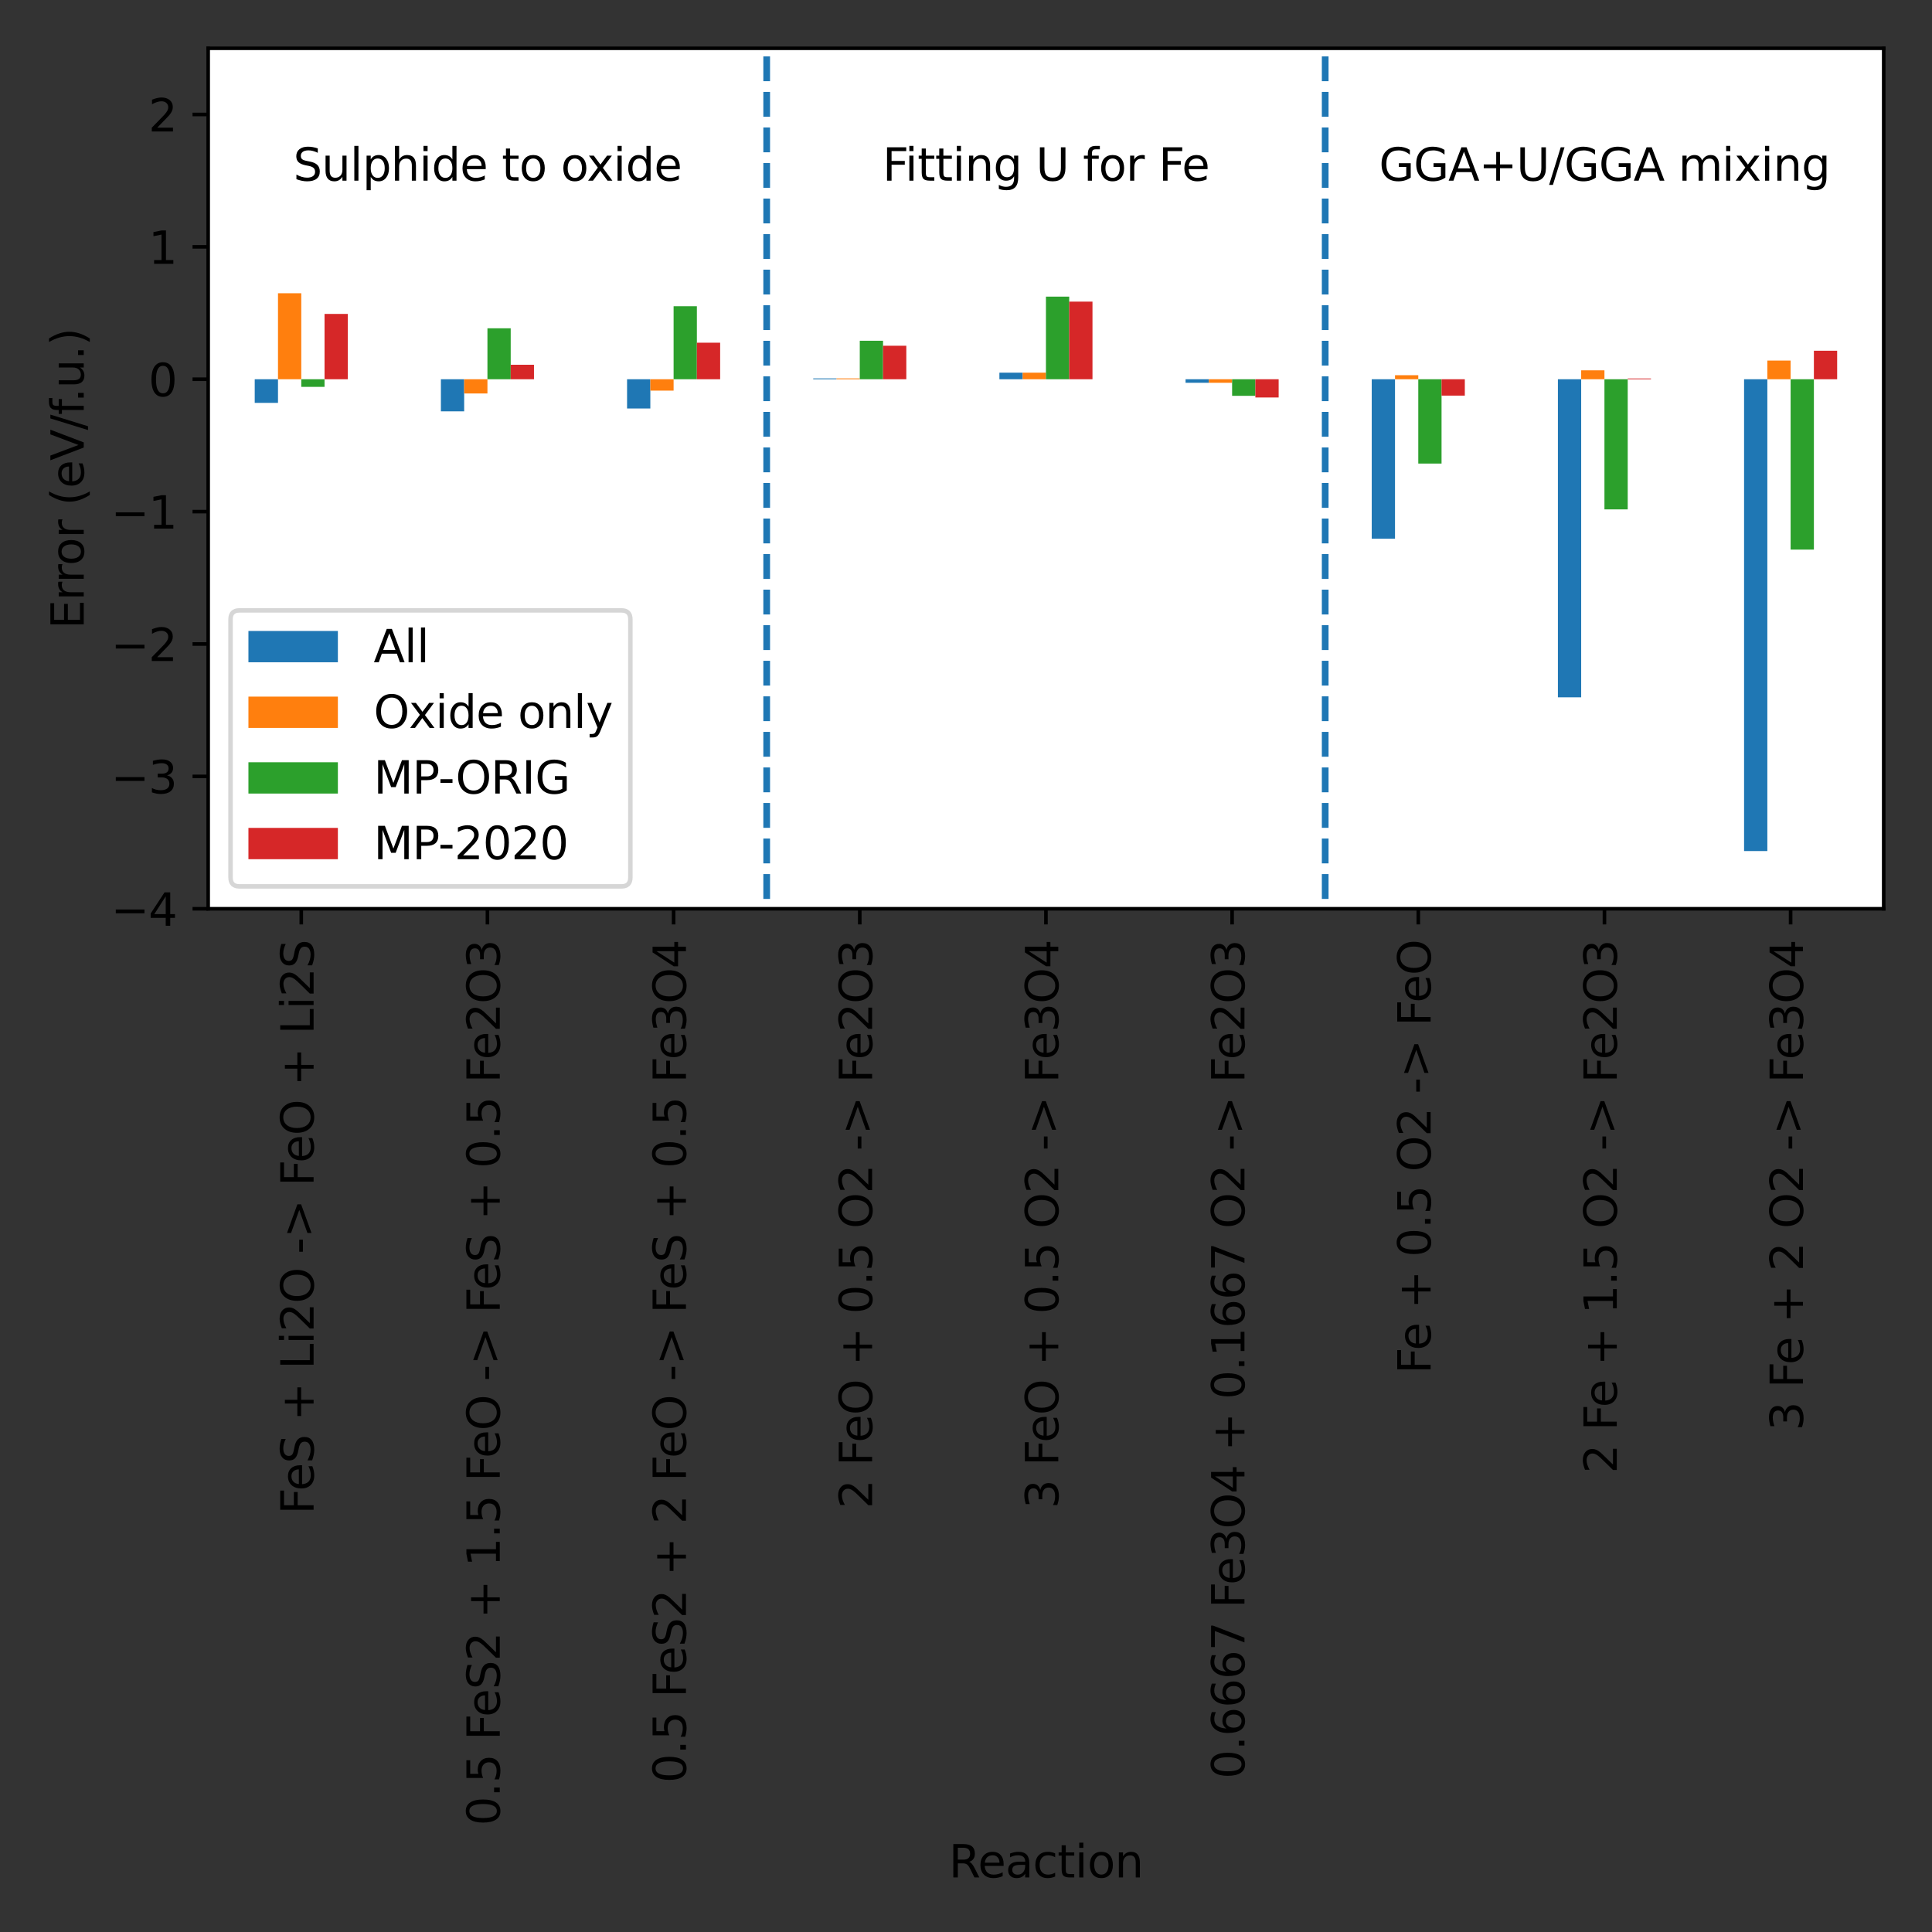 <?xml version="1.0" encoding="utf-8" standalone="no"?>
<!DOCTYPE svg PUBLIC "-//W3C//DTD SVG 1.1//EN"
  "http://www.w3.org/Graphics/SVG/1.1/DTD/svg11.dtd">
<svg height="432pt" version="1.1" viewBox="0 0 432 432" width="432pt" xmlns="http://www.w3.org/2000/svg" xmlns:xlink="http://www.w3.org/1999/xlink">
 <rect x="0" y="0" width="432" height="432" fill="#333333" stroke="none"/>
 <defs>
  <style type="text/css">*{stroke-linecap:butt;stroke-linejoin:round;}</style>
 </defs>
 <g id="figure_1">
  <g id="patch_1">
   <path d="M 0 432 
L 432 432 
L 432 0 
L 0 0 
z
" style="fill:none;"/>
  </g>
  <g id="axes_1">
   <g id="patch_2">
    <path d="M 46.55 203.2 
L 421.2 203.2 
L 421.2 10.8 
L 46.55 10.8 
z
" style="fill:#ffffff;"/>
   </g>
   <g id="patch_3">
    <path clip-path="url(#pe02993a567)" d="M 56.957 84.8 
L 62.16 84.8 
L 62.16 90.085 
L 56.957 90.085 
z
" style="fill:#1f77b4;"/>
   </g>
   <g id="patch_4">
    <path clip-path="url(#pe02993a567)" d="M 98.585 84.8 
L 103.788 84.8 
L 103.788 91.978 
L 98.585 91.978 
z
" style="fill:#1f77b4;"/>
   </g>
   <g id="patch_5">
    <path clip-path="url(#pe02993a567)" d="M 140.213 84.8 
L 145.416 84.8 
L 145.416 91.338 
L 140.213 91.338 
z
" style="fill:#1f77b4;"/>
   </g>
   <g id="patch_6">
    <path clip-path="url(#pe02993a567)" d="M 181.84 84.8 
L 187.044 84.8 
L 187.044 84.613 
L 181.84 84.613 
z
" style="fill:#1f77b4;"/>
   </g>
   <g id="patch_7">
    <path clip-path="url(#pe02993a567)" d="M 223.468 84.8 
L 228.672 84.8 
L 228.672 83.333 
L 223.468 83.333 
z
" style="fill:#1f77b4;"/>
   </g>
   <g id="patch_8">
    <path clip-path="url(#pe02993a567)" d="M 265.096 84.8 
L 270.299 84.8 
L 270.299 85.591 
L 265.096 85.591 
z
" style="fill:#1f77b4;"/>
   </g>
   <g id="patch_9">
    <path clip-path="url(#pe02993a567)" d="M 306.724 84.8 
L 311.927 84.8 
L 311.927 120.455 
L 306.724 120.455 
z
" style="fill:#1f77b4;"/>
   </g>
   <g id="patch_10">
    <path clip-path="url(#pe02993a567)" d="M 348.351 84.8 
L 353.555 84.8 
L 353.555 155.923 
L 348.351 155.923 
z
" style="fill:#1f77b4;"/>
   </g>
   <g id="patch_11">
    <path clip-path="url(#pe02993a567)" d="M 389.979 84.8 
L 395.183 84.8 
L 395.183 190.298 
L 389.979 190.298 
z
" style="fill:#1f77b4;"/>
   </g>
   <g id="patch_12">
    <path clip-path="url(#pe02993a567)" d="M 62.16 84.8 
L 67.364 84.8 
L 67.364 65.571 
L 62.16 65.571 
z
" style="fill:#ff7f0e;"/>
   </g>
   <g id="patch_13">
    <path clip-path="url(#pe02993a567)" d="M 103.788 84.8 
L 108.992 84.8 
L 108.992 87.982 
L 103.788 87.982 
z
" style="fill:#ff7f0e;"/>
   </g>
   <g id="patch_14">
    <path clip-path="url(#pe02993a567)" d="M 145.416 84.8 
L 150.619 84.8 
L 150.619 87.342 
L 145.416 87.342 
z
" style="fill:#ff7f0e;"/>
   </g>
   <g id="patch_15">
    <path clip-path="url(#pe02993a567)" d="M 187.044 84.8 
L 192.247 84.8 
L 192.247 84.613 
L 187.044 84.613 
z
" style="fill:#ff7f0e;"/>
   </g>
   <g id="patch_16">
    <path clip-path="url(#pe02993a567)" d="M 228.672 84.8 
L 233.875 84.8 
L 233.875 83.333 
L 228.672 83.333 
z
" style="fill:#ff7f0e;"/>
   </g>
   <g id="patch_17">
    <path clip-path="url(#pe02993a567)" d="M 270.299 84.8 
L 275.503 84.8 
L 275.503 85.591 
L 270.299 85.591 
z
" style="fill:#ff7f0e;"/>
   </g>
   <g id="patch_18">
    <path clip-path="url(#pe02993a567)" d="M 311.927 84.8 
L 317.131 84.8 
L 317.131 83.897 
L 311.927 83.897 
z
" style="fill:#ff7f0e;"/>
   </g>
   <g id="patch_19">
    <path clip-path="url(#pe02993a567)" d="M 353.555 84.8 
L 358.758 84.8 
L 358.758 82.807 
L 353.555 82.807 
z
" style="fill:#ff7f0e;"/>
   </g>
   <g id="patch_20">
    <path clip-path="url(#pe02993a567)" d="M 395.183 84.8 
L 400.386 84.8 
L 400.386 80.624 
L 395.183 80.624 
z
" style="fill:#ff7f0e;"/>
   </g>
   <g id="patch_21">
    <path clip-path="url(#pe02993a567)" d="M 67.364 84.8 
L 72.567 84.8 
L 72.567 86.504 
L 67.364 86.504 
z
" style="fill:#2ca02c;"/>
   </g>
   <g id="patch_22">
    <path clip-path="url(#pe02993a567)" d="M 108.992 84.8 
L 114.195 84.8 
L 114.195 73.406 
L 108.992 73.406 
z
" style="fill:#2ca02c;"/>
   </g>
   <g id="patch_23">
    <path clip-path="url(#pe02993a567)" d="M 150.619 84.8 
L 155.823 84.8 
L 155.823 68.474 
L 150.619 68.474 
z
" style="fill:#2ca02c;"/>
   </g>
   <g id="patch_24">
    <path clip-path="url(#pe02993a567)" d="M 192.247 84.8 
L 197.451 84.8 
L 197.451 76.193 
L 192.247 76.193 
z
" style="fill:#2ca02c;"/>
   </g>
   <g id="patch_25">
    <path clip-path="url(#pe02993a567)" d="M 233.875 84.8 
L 239.078 84.8 
L 239.078 66.327 
L 233.875 66.327 
z
" style="fill:#2ca02c;"/>
   </g>
   <g id="patch_26">
    <path clip-path="url(#pe02993a567)" d="M 275.503 84.8 
L 280.706 84.8 
L 280.706 88.508 
L 275.503 88.508 
z
" style="fill:#2ca02c;"/>
   </g>
   <g id="patch_27">
    <path clip-path="url(#pe02993a567)" d="M 317.131 84.8 
L 322.334 84.8 
L 322.334 103.654 
L 317.131 103.654 
z
" style="fill:#2ca02c;"/>
   </g>
   <g id="patch_28">
    <path clip-path="url(#pe02993a567)" d="M 358.758 84.8 
L 363.962 84.8 
L 363.962 113.901 
L 358.758 113.901 
z
" style="fill:#2ca02c;"/>
   </g>
   <g id="patch_29">
    <path clip-path="url(#pe02993a567)" d="M 400.386 84.8 
L 405.59 84.8 
L 405.59 122.89 
L 400.386 122.89 
z
" style="fill:#2ca02c;"/>
   </g>
   <g id="patch_30">
    <path clip-path="url(#pe02993a567)" d="M 72.567 84.8 
L 77.771 84.8 
L 77.771 70.194 
L 72.567 70.194 
z
" style="fill:#d62728;"/>
   </g>
   <g id="patch_31">
    <path clip-path="url(#pe02993a567)" d="M 114.195 84.8 
L 119.399 84.8 
L 119.399 81.561 
L 114.195 81.561 
z
" style="fill:#d62728;"/>
   </g>
   <g id="patch_32">
    <path clip-path="url(#pe02993a567)" d="M 155.823 84.8 
L 161.026 84.8 
L 161.026 76.629 
L 155.823 76.629 
z
" style="fill:#d62728;"/>
   </g>
   <g id="patch_33">
    <path clip-path="url(#pe02993a567)" d="M 197.451 84.8 
L 202.654 84.8 
L 202.654 77.309 
L 197.451 77.309 
z
" style="fill:#d62728;"/>
   </g>
   <g id="patch_34">
    <path clip-path="url(#pe02993a567)" d="M 239.078 84.8 
L 244.282 84.8 
L 244.282 67.443 
L 239.078 67.443 
z
" style="fill:#d62728;"/>
   </g>
   <g id="patch_35">
    <path clip-path="url(#pe02993a567)" d="M 280.706 84.8 
L 285.91 84.8 
L 285.91 88.88 
L 280.706 88.88 
z
" style="fill:#d62728;"/>
   </g>
   <g id="patch_36">
    <path clip-path="url(#pe02993a567)" d="M 322.334 84.8 
L 327.538 84.8 
L 327.538 88.461 
L 322.334 88.461 
z
" style="fill:#d62728;"/>
   </g>
   <g id="patch_37">
    <path clip-path="url(#pe02993a567)" d="M 363.962 84.8 
L 369.165 84.8 
L 369.165 84.63 
L 363.962 84.63 
z
" style="fill:#d62728;"/>
   </g>
   <g id="patch_38">
    <path clip-path="url(#pe02993a567)" d="M 405.59 84.8 
L 410.793 84.8 
L 410.793 78.426 
L 405.59 78.426 
z
" style="fill:#d62728;"/>
   </g>
   <g id="matplotlib.axis_1">
    <g id="xtick_1">
     <g id="line2d_1">
      <defs>
       <path d="M 0 0 
L 0 3.5 
" id="m4201b5b747" style="stroke:#000000;stroke-width:0.8;"/>
      </defs>
      <g>
       <use style="stroke:#000000;stroke-width:0.8;" x="67.364" xlink:href="#m4201b5b747" y="203.2"/>
      </g>
     </g>
     <g id="text_1">
      <!-- FeS + Li2O -&gt; FeO + Li2S -->
      <g transform="translate(70.123 338.591)rotate(-90)scale(0.1 -0.1)">
       <defs>
        <path d="M 628 4666 
L 3309 4666 
L 3309 4134 
L 1259 4134 
L 1259 2759 
L 3109 2759 
L 3109 2228 
L 1259 2228 
L 1259 0 
L 628 0 
L 628 4666 
z
" id="DejaVuSans-46" transform="scale(0.016)"/>
        <path d="M 3597 1894 
L 3597 1613 
L 953 1613 
Q 991 1019 1311 708 
Q 1631 397 2203 397 
Q 2534 397 2845 478 
Q 3156 559 3463 722 
L 3463 178 
Q 3153 47 2828 -22 
Q 2503 -91 2169 -91 
Q 1331 -91 842 396 
Q 353 884 353 1716 
Q 353 2575 817 3079 
Q 1281 3584 2069 3584 
Q 2775 3584 3186 3129 
Q 3597 2675 3597 1894 
z
M 3022 2063 
Q 3016 2534 2758 2815 
Q 2500 3097 2075 3097 
Q 1594 3097 1305 2825 
Q 1016 2553 972 2059 
L 3022 2063 
z
" id="DejaVuSans-65" transform="scale(0.016)"/>
        <path d="M 3425 4513 
L 3425 3897 
Q 3066 4069 2747 4153 
Q 2428 4238 2131 4238 
Q 1616 4238 1336 4038 
Q 1056 3838 1056 3469 
Q 1056 3159 1242 3001 
Q 1428 2844 1947 2747 
L 2328 2669 
Q 3034 2534 3370 2195 
Q 3706 1856 3706 1288 
Q 3706 609 3251 259 
Q 2797 -91 1919 -91 
Q 1588 -91 1214 -16 
Q 841 59 441 206 
L 441 856 
Q 825 641 1194 531 
Q 1563 422 1919 422 
Q 2459 422 2753 634 
Q 3047 847 3047 1241 
Q 3047 1584 2836 1778 
Q 2625 1972 2144 2069 
L 1759 2144 
Q 1053 2284 737 2584 
Q 422 2884 422 3419 
Q 422 4038 858 4394 
Q 1294 4750 2059 4750 
Q 2388 4750 2728 4690 
Q 3069 4631 3425 4513 
z
" id="DejaVuSans-53" transform="scale(0.016)"/>
        <path id="DejaVuSans-20" transform="scale(0.016)"/>
        <path d="M 2944 4013 
L 2944 2272 
L 4684 2272 
L 4684 1741 
L 2944 1741 
L 2944 0 
L 2419 0 
L 2419 1741 
L 678 1741 
L 678 2272 
L 2419 2272 
L 2419 4013 
L 2944 4013 
z
" id="DejaVuSans-2b" transform="scale(0.016)"/>
        <path d="M 628 4666 
L 1259 4666 
L 1259 531 
L 3531 531 
L 3531 0 
L 628 0 
L 628 4666 
z
" id="DejaVuSans-4c" transform="scale(0.016)"/>
        <path d="M 603 3500 
L 1178 3500 
L 1178 0 
L 603 0 
L 603 3500 
z
M 603 4863 
L 1178 4863 
L 1178 4134 
L 603 4134 
L 603 4863 
z
" id="DejaVuSans-69" transform="scale(0.016)"/>
        <path d="M 1228 531 
L 3431 531 
L 3431 0 
L 469 0 
L 469 531 
Q 828 903 1448 1529 
Q 2069 2156 2228 2338 
Q 2531 2678 2651 2914 
Q 2772 3150 2772 3378 
Q 2772 3750 2511 3984 
Q 2250 4219 1831 4219 
Q 1534 4219 1204 4116 
Q 875 4013 500 3803 
L 500 4441 
Q 881 4594 1212 4672 
Q 1544 4750 1819 4750 
Q 2544 4750 2975 4387 
Q 3406 4025 3406 3419 
Q 3406 3131 3298 2873 
Q 3191 2616 2906 2266 
Q 2828 2175 2409 1742 
Q 1991 1309 1228 531 
z
" id="DejaVuSans-32" transform="scale(0.016)"/>
        <path d="M 2522 4238 
Q 1834 4238 1429 3725 
Q 1025 3213 1025 2328 
Q 1025 1447 1429 934 
Q 1834 422 2522 422 
Q 3209 422 3611 934 
Q 4013 1447 4013 2328 
Q 4013 3213 3611 3725 
Q 3209 4238 2522 4238 
z
M 2522 4750 
Q 3503 4750 4090 4092 
Q 4678 3434 4678 2328 
Q 4678 1225 4090 567 
Q 3503 -91 2522 -91 
Q 1538 -91 948 565 
Q 359 1222 359 2328 
Q 359 3434 948 4092 
Q 1538 4750 2522 4750 
z
" id="DejaVuSans-4f" transform="scale(0.016)"/>
        <path d="M 313 2009 
L 1997 2009 
L 1997 1497 
L 313 1497 
L 313 2009 
z
" id="DejaVuSans-2d" transform="scale(0.016)"/>
        <path d="M 678 3150 
L 678 3719 
L 4684 2266 
L 4684 1747 
L 678 294 
L 678 863 
L 3897 2003 
L 678 3150 
z
" id="DejaVuSans-3e" transform="scale(0.016)"/>
       </defs>
       <use xlink:href="#DejaVuSans-46"/>
       <use x="52.02" xlink:href="#DejaVuSans-65"/>
       <use x="113.543" xlink:href="#DejaVuSans-53"/>
       <use x="177.02" xlink:href="#DejaVuSans-20"/>
       <use x="208.807" xlink:href="#DejaVuSans-2b"/>
       <use x="292.596" xlink:href="#DejaVuSans-20"/>
       <use x="324.383" xlink:href="#DejaVuSans-4c"/>
       <use x="380.096" xlink:href="#DejaVuSans-69"/>
       <use x="407.879" xlink:href="#DejaVuSans-32"/>
       <use x="471.502" xlink:href="#DejaVuSans-4f"/>
       <use x="550.213" xlink:href="#DejaVuSans-20"/>
       <use x="582" xlink:href="#DejaVuSans-2d"/>
       <use x="618.084" xlink:href="#DejaVuSans-3e"/>
       <use x="701.873" xlink:href="#DejaVuSans-20"/>
       <use x="733.66" xlink:href="#DejaVuSans-46"/>
       <use x="785.68" xlink:href="#DejaVuSans-65"/>
       <use x="847.203" xlink:href="#DejaVuSans-4f"/>
       <use x="925.914" xlink:href="#DejaVuSans-20"/>
       <use x="957.701" xlink:href="#DejaVuSans-2b"/>
       <use x="1041.49" xlink:href="#DejaVuSans-20"/>
       <use x="1073.277" xlink:href="#DejaVuSans-4c"/>
       <use x="1128.99" xlink:href="#DejaVuSans-69"/>
       <use x="1156.773" xlink:href="#DejaVuSans-32"/>
       <use x="1220.396" xlink:href="#DejaVuSans-53"/>
      </g>
     </g>
    </g>
    <g id="xtick_2">
     <g id="line2d_2">
      <g>
       <use style="stroke:#000000;stroke-width:0.8;" x="108.992" xlink:href="#m4201b5b747" y="203.2"/>
      </g>
     </g>
     <g id="text_2">
      <!-- 0.5 FeS2 + 1.5 FeO -&gt; FeS + 0.5 Fe2O3 -->
      <g transform="translate(111.751 408.206)rotate(-90)scale(0.1 -0.1)">
       <defs>
        <path d="M 2034 4250 
Q 1547 4250 1301 3770 
Q 1056 3291 1056 2328 
Q 1056 1369 1301 889 
Q 1547 409 2034 409 
Q 2525 409 2770 889 
Q 3016 1369 3016 2328 
Q 3016 3291 2770 3770 
Q 2525 4250 2034 4250 
z
M 2034 4750 
Q 2819 4750 3233 4129 
Q 3647 3509 3647 2328 
Q 3647 1150 3233 529 
Q 2819 -91 2034 -91 
Q 1250 -91 836 529 
Q 422 1150 422 2328 
Q 422 3509 836 4129 
Q 1250 4750 2034 4750 
z
" id="DejaVuSans-30" transform="scale(0.016)"/>
        <path d="M 684 794 
L 1344 794 
L 1344 0 
L 684 0 
L 684 794 
z
" id="DejaVuSans-2e" transform="scale(0.016)"/>
        <path d="M 691 4666 
L 3169 4666 
L 3169 4134 
L 1269 4134 
L 1269 2991 
Q 1406 3038 1543 3061 
Q 1681 3084 1819 3084 
Q 2600 3084 3056 2656 
Q 3513 2228 3513 1497 
Q 3513 744 3044 326 
Q 2575 -91 1722 -91 
Q 1428 -91 1123 -41 
Q 819 9 494 109 
L 494 744 
Q 775 591 1075 516 
Q 1375 441 1709 441 
Q 2250 441 2565 725 
Q 2881 1009 2881 1497 
Q 2881 1984 2565 2268 
Q 2250 2553 1709 2553 
Q 1456 2553 1204 2497 
Q 953 2441 691 2322 
L 691 4666 
z
" id="DejaVuSans-35" transform="scale(0.016)"/>
        <path d="M 794 531 
L 1825 531 
L 1825 4091 
L 703 3866 
L 703 4441 
L 1819 4666 
L 2450 4666 
L 2450 531 
L 3481 531 
L 3481 0 
L 794 0 
L 794 531 
z
" id="DejaVuSans-31" transform="scale(0.016)"/>
        <path d="M 2597 2516 
Q 3050 2419 3304 2112 
Q 3559 1806 3559 1356 
Q 3559 666 3084 287 
Q 2609 -91 1734 -91 
Q 1441 -91 1130 -33 
Q 819 25 488 141 
L 488 750 
Q 750 597 1062 519 
Q 1375 441 1716 441 
Q 2309 441 2620 675 
Q 2931 909 2931 1356 
Q 2931 1769 2642 2001 
Q 2353 2234 1838 2234 
L 1294 2234 
L 1294 2753 
L 1863 2753 
Q 2328 2753 2575 2939 
Q 2822 3125 2822 3475 
Q 2822 3834 2567 4026 
Q 2313 4219 1838 4219 
Q 1578 4219 1281 4162 
Q 984 4106 628 3988 
L 628 4550 
Q 988 4650 1302 4700 
Q 1616 4750 1894 4750 
Q 2613 4750 3031 4423 
Q 3450 4097 3450 3541 
Q 3450 3153 3228 2886 
Q 3006 2619 2597 2516 
z
" id="DejaVuSans-33" transform="scale(0.016)"/>
       </defs>
       <use xlink:href="#DejaVuSans-30"/>
       <use x="63.623" xlink:href="#DejaVuSans-2e"/>
       <use x="95.41" xlink:href="#DejaVuSans-35"/>
       <use x="159.033" xlink:href="#DejaVuSans-20"/>
       <use x="190.82" xlink:href="#DejaVuSans-46"/>
       <use x="242.84" xlink:href="#DejaVuSans-65"/>
       <use x="304.363" xlink:href="#DejaVuSans-53"/>
       <use x="367.84" xlink:href="#DejaVuSans-32"/>
       <use x="431.463" xlink:href="#DejaVuSans-20"/>
       <use x="463.25" xlink:href="#DejaVuSans-2b"/>
       <use x="547.039" xlink:href="#DejaVuSans-20"/>
       <use x="578.826" xlink:href="#DejaVuSans-31"/>
       <use x="642.449" xlink:href="#DejaVuSans-2e"/>
       <use x="674.236" xlink:href="#DejaVuSans-35"/>
       <use x="737.859" xlink:href="#DejaVuSans-20"/>
       <use x="769.646" xlink:href="#DejaVuSans-46"/>
       <use x="821.666" xlink:href="#DejaVuSans-65"/>
       <use x="883.189" xlink:href="#DejaVuSans-4f"/>
       <use x="961.9" xlink:href="#DejaVuSans-20"/>
       <use x="993.688" xlink:href="#DejaVuSans-2d"/>
       <use x="1029.771" xlink:href="#DejaVuSans-3e"/>
       <use x="1113.561" xlink:href="#DejaVuSans-20"/>
       <use x="1145.348" xlink:href="#DejaVuSans-46"/>
       <use x="1197.367" xlink:href="#DejaVuSans-65"/>
       <use x="1258.891" xlink:href="#DejaVuSans-53"/>
       <use x="1322.367" xlink:href="#DejaVuSans-20"/>
       <use x="1354.154" xlink:href="#DejaVuSans-2b"/>
       <use x="1437.943" xlink:href="#DejaVuSans-20"/>
       <use x="1469.73" xlink:href="#DejaVuSans-30"/>
       <use x="1533.354" xlink:href="#DejaVuSans-2e"/>
       <use x="1565.141" xlink:href="#DejaVuSans-35"/>
       <use x="1628.764" xlink:href="#DejaVuSans-20"/>
       <use x="1660.551" xlink:href="#DejaVuSans-46"/>
       <use x="1712.57" xlink:href="#DejaVuSans-65"/>
       <use x="1774.094" xlink:href="#DejaVuSans-32"/>
       <use x="1837.717" xlink:href="#DejaVuSans-4f"/>
       <use x="1916.428" xlink:href="#DejaVuSans-33"/>
      </g>
     </g>
    </g>
    <g id="xtick_3">
     <g id="line2d_3">
      <g>
       <use style="stroke:#000000;stroke-width:0.8;" x="150.619" xlink:href="#m4201b5b747" y="203.2"/>
      </g>
     </g>
     <g id="text_3">
      <!-- 0.5 FeS2 + 2 FeO -&gt; FeS + 0.5 Fe3O4 -->
      <g transform="translate(153.379 398.666)rotate(-90)scale(0.1 -0.1)">
       <defs>
        <path d="M 2419 4116 
L 825 1625 
L 2419 1625 
L 2419 4116 
z
M 2253 4666 
L 3047 4666 
L 3047 1625 
L 3713 1625 
L 3713 1100 
L 3047 1100 
L 3047 0 
L 2419 0 
L 2419 1100 
L 313 1100 
L 313 1709 
L 2253 4666 
z
" id="DejaVuSans-34" transform="scale(0.016)"/>
       </defs>
       <use xlink:href="#DejaVuSans-30"/>
       <use x="63.623" xlink:href="#DejaVuSans-2e"/>
       <use x="95.41" xlink:href="#DejaVuSans-35"/>
       <use x="159.033" xlink:href="#DejaVuSans-20"/>
       <use x="190.82" xlink:href="#DejaVuSans-46"/>
       <use x="242.84" xlink:href="#DejaVuSans-65"/>
       <use x="304.363" xlink:href="#DejaVuSans-53"/>
       <use x="367.84" xlink:href="#DejaVuSans-32"/>
       <use x="431.463" xlink:href="#DejaVuSans-20"/>
       <use x="463.25" xlink:href="#DejaVuSans-2b"/>
       <use x="547.039" xlink:href="#DejaVuSans-20"/>
       <use x="578.826" xlink:href="#DejaVuSans-32"/>
       <use x="642.449" xlink:href="#DejaVuSans-20"/>
       <use x="674.236" xlink:href="#DejaVuSans-46"/>
       <use x="726.256" xlink:href="#DejaVuSans-65"/>
       <use x="787.779" xlink:href="#DejaVuSans-4f"/>
       <use x="866.49" xlink:href="#DejaVuSans-20"/>
       <use x="898.277" xlink:href="#DejaVuSans-2d"/>
       <use x="934.361" xlink:href="#DejaVuSans-3e"/>
       <use x="1018.15" xlink:href="#DejaVuSans-20"/>
       <use x="1049.938" xlink:href="#DejaVuSans-46"/>
       <use x="1101.957" xlink:href="#DejaVuSans-65"/>
       <use x="1163.48" xlink:href="#DejaVuSans-53"/>
       <use x="1226.957" xlink:href="#DejaVuSans-20"/>
       <use x="1258.744" xlink:href="#DejaVuSans-2b"/>
       <use x="1342.533" xlink:href="#DejaVuSans-20"/>
       <use x="1374.32" xlink:href="#DejaVuSans-30"/>
       <use x="1437.943" xlink:href="#DejaVuSans-2e"/>
       <use x="1469.73" xlink:href="#DejaVuSans-35"/>
       <use x="1533.354" xlink:href="#DejaVuSans-20"/>
       <use x="1565.141" xlink:href="#DejaVuSans-46"/>
       <use x="1617.16" xlink:href="#DejaVuSans-65"/>
       <use x="1678.684" xlink:href="#DejaVuSans-33"/>
       <use x="1742.307" xlink:href="#DejaVuSans-4f"/>
       <use x="1821.018" xlink:href="#DejaVuSans-34"/>
      </g>
     </g>
    </g>
    <g id="xtick_4">
     <g id="line2d_4">
      <g>
       <use style="stroke:#000000;stroke-width:0.8;" x="192.247" xlink:href="#m4201b5b747" y="203.2"/>
      </g>
     </g>
     <g id="text_4">
      <!-- 2 FeO + 0.5 O2 -&gt; Fe2O3 -->
      <g transform="translate(195.007 337.314)rotate(-90)scale(0.1 -0.1)">
       <use xlink:href="#DejaVuSans-32"/>
       <use x="63.623" xlink:href="#DejaVuSans-20"/>
       <use x="95.41" xlink:href="#DejaVuSans-46"/>
       <use x="147.43" xlink:href="#DejaVuSans-65"/>
       <use x="208.953" xlink:href="#DejaVuSans-4f"/>
       <use x="287.664" xlink:href="#DejaVuSans-20"/>
       <use x="319.451" xlink:href="#DejaVuSans-2b"/>
       <use x="403.24" xlink:href="#DejaVuSans-20"/>
       <use x="435.027" xlink:href="#DejaVuSans-30"/>
       <use x="498.65" xlink:href="#DejaVuSans-2e"/>
       <use x="530.438" xlink:href="#DejaVuSans-35"/>
       <use x="594.061" xlink:href="#DejaVuSans-20"/>
       <use x="625.848" xlink:href="#DejaVuSans-4f"/>
       <use x="704.559" xlink:href="#DejaVuSans-32"/>
       <use x="768.182" xlink:href="#DejaVuSans-20"/>
       <use x="799.969" xlink:href="#DejaVuSans-2d"/>
       <use x="836.053" xlink:href="#DejaVuSans-3e"/>
       <use x="919.842" xlink:href="#DejaVuSans-20"/>
       <use x="951.629" xlink:href="#DejaVuSans-46"/>
       <use x="1003.648" xlink:href="#DejaVuSans-65"/>
       <use x="1065.172" xlink:href="#DejaVuSans-32"/>
       <use x="1128.795" xlink:href="#DejaVuSans-4f"/>
       <use x="1207.506" xlink:href="#DejaVuSans-33"/>
      </g>
     </g>
    </g>
    <g id="xtick_5">
     <g id="line2d_5">
      <g>
       <use style="stroke:#000000;stroke-width:0.8;" x="233.875" xlink:href="#m4201b5b747" y="203.2"/>
      </g>
     </g>
     <g id="text_5">
      <!-- 3 FeO + 0.5 O2 -&gt; Fe3O4 -->
      <g transform="translate(236.634 337.314)rotate(-90)scale(0.1 -0.1)">
       <use xlink:href="#DejaVuSans-33"/>
       <use x="63.623" xlink:href="#DejaVuSans-20"/>
       <use x="95.41" xlink:href="#DejaVuSans-46"/>
       <use x="147.43" xlink:href="#DejaVuSans-65"/>
       <use x="208.953" xlink:href="#DejaVuSans-4f"/>
       <use x="287.664" xlink:href="#DejaVuSans-20"/>
       <use x="319.451" xlink:href="#DejaVuSans-2b"/>
       <use x="403.24" xlink:href="#DejaVuSans-20"/>
       <use x="435.027" xlink:href="#DejaVuSans-30"/>
       <use x="498.65" xlink:href="#DejaVuSans-2e"/>
       <use x="530.438" xlink:href="#DejaVuSans-35"/>
       <use x="594.061" xlink:href="#DejaVuSans-20"/>
       <use x="625.848" xlink:href="#DejaVuSans-4f"/>
       <use x="704.559" xlink:href="#DejaVuSans-32"/>
       <use x="768.182" xlink:href="#DejaVuSans-20"/>
       <use x="799.969" xlink:href="#DejaVuSans-2d"/>
       <use x="836.053" xlink:href="#DejaVuSans-3e"/>
       <use x="919.842" xlink:href="#DejaVuSans-20"/>
       <use x="951.629" xlink:href="#DejaVuSans-46"/>
       <use x="1003.648" xlink:href="#DejaVuSans-65"/>
       <use x="1065.172" xlink:href="#DejaVuSans-33"/>
       <use x="1128.795" xlink:href="#DejaVuSans-4f"/>
       <use x="1207.506" xlink:href="#DejaVuSans-34"/>
      </g>
     </g>
    </g>
    <g id="xtick_6">
     <g id="line2d_6">
      <g>
       <use style="stroke:#000000;stroke-width:0.8;" x="275.503" xlink:href="#m4201b5b747" y="203.2"/>
      </g>
     </g>
     <g id="text_6">
      <!-- 0.6667 Fe3O4 + 0.1667 O2 -&gt; Fe2O3 -->
      <g transform="translate(278.262 397.755)rotate(-90)scale(0.1 -0.1)">
       <defs>
        <path d="M 2113 2584 
Q 1688 2584 1439 2293 
Q 1191 2003 1191 1497 
Q 1191 994 1439 701 
Q 1688 409 2113 409 
Q 2538 409 2786 701 
Q 3034 994 3034 1497 
Q 3034 2003 2786 2293 
Q 2538 2584 2113 2584 
z
M 3366 4563 
L 3366 3988 
Q 3128 4100 2886 4159 
Q 2644 4219 2406 4219 
Q 1781 4219 1451 3797 
Q 1122 3375 1075 2522 
Q 1259 2794 1537 2939 
Q 1816 3084 2150 3084 
Q 2853 3084 3261 2657 
Q 3669 2231 3669 1497 
Q 3669 778 3244 343 
Q 2819 -91 2113 -91 
Q 1303 -91 875 529 
Q 447 1150 447 2328 
Q 447 3434 972 4092 
Q 1497 4750 2381 4750 
Q 2619 4750 2861 4703 
Q 3103 4656 3366 4563 
z
" id="DejaVuSans-36" transform="scale(0.016)"/>
        <path d="M 525 4666 
L 3525 4666 
L 3525 4397 
L 1831 0 
L 1172 0 
L 2766 4134 
L 525 4134 
L 525 4666 
z
" id="DejaVuSans-37" transform="scale(0.016)"/>
       </defs>
       <use xlink:href="#DejaVuSans-30"/>
       <use x="63.623" xlink:href="#DejaVuSans-2e"/>
       <use x="95.41" xlink:href="#DejaVuSans-36"/>
       <use x="159.033" xlink:href="#DejaVuSans-36"/>
       <use x="222.656" xlink:href="#DejaVuSans-36"/>
       <use x="286.279" xlink:href="#DejaVuSans-37"/>
       <use x="349.902" xlink:href="#DejaVuSans-20"/>
       <use x="381.689" xlink:href="#DejaVuSans-46"/>
       <use x="433.709" xlink:href="#DejaVuSans-65"/>
       <use x="495.232" xlink:href="#DejaVuSans-33"/>
       <use x="558.855" xlink:href="#DejaVuSans-4f"/>
       <use x="637.566" xlink:href="#DejaVuSans-34"/>
       <use x="701.189" xlink:href="#DejaVuSans-20"/>
       <use x="732.977" xlink:href="#DejaVuSans-2b"/>
       <use x="816.766" xlink:href="#DejaVuSans-20"/>
       <use x="848.553" xlink:href="#DejaVuSans-30"/>
       <use x="912.176" xlink:href="#DejaVuSans-2e"/>
       <use x="943.963" xlink:href="#DejaVuSans-31"/>
       <use x="1007.586" xlink:href="#DejaVuSans-36"/>
       <use x="1071.209" xlink:href="#DejaVuSans-36"/>
       <use x="1134.832" xlink:href="#DejaVuSans-37"/>
       <use x="1198.455" xlink:href="#DejaVuSans-20"/>
       <use x="1230.242" xlink:href="#DejaVuSans-4f"/>
       <use x="1308.953" xlink:href="#DejaVuSans-32"/>
       <use x="1372.576" xlink:href="#DejaVuSans-20"/>
       <use x="1404.363" xlink:href="#DejaVuSans-2d"/>
       <use x="1440.447" xlink:href="#DejaVuSans-3e"/>
       <use x="1524.236" xlink:href="#DejaVuSans-20"/>
       <use x="1556.023" xlink:href="#DejaVuSans-46"/>
       <use x="1608.043" xlink:href="#DejaVuSans-65"/>
       <use x="1669.566" xlink:href="#DejaVuSans-32"/>
       <use x="1733.189" xlink:href="#DejaVuSans-4f"/>
       <use x="1811.9" xlink:href="#DejaVuSans-33"/>
      </g>
     </g>
    </g>
    <g id="xtick_7">
     <g id="line2d_7">
      <g>
       <use style="stroke:#000000;stroke-width:0.8;" x="317.131" xlink:href="#m4201b5b747" y="203.2"/>
      </g>
     </g>
     <g id="text_7">
      <!-- Fe + 0.5 O2 -&gt; FeO -->
      <g transform="translate(319.89 307.177)rotate(-90)scale(0.1 -0.1)">
       <use xlink:href="#DejaVuSans-46"/>
       <use x="52.02" xlink:href="#DejaVuSans-65"/>
       <use x="113.543" xlink:href="#DejaVuSans-20"/>
       <use x="145.33" xlink:href="#DejaVuSans-2b"/>
       <use x="229.119" xlink:href="#DejaVuSans-20"/>
       <use x="260.906" xlink:href="#DejaVuSans-30"/>
       <use x="324.529" xlink:href="#DejaVuSans-2e"/>
       <use x="356.316" xlink:href="#DejaVuSans-35"/>
       <use x="419.939" xlink:href="#DejaVuSans-20"/>
       <use x="451.727" xlink:href="#DejaVuSans-4f"/>
       <use x="530.438" xlink:href="#DejaVuSans-32"/>
       <use x="594.061" xlink:href="#DejaVuSans-20"/>
       <use x="625.848" xlink:href="#DejaVuSans-2d"/>
       <use x="661.932" xlink:href="#DejaVuSans-3e"/>
       <use x="745.721" xlink:href="#DejaVuSans-20"/>
       <use x="777.508" xlink:href="#DejaVuSans-46"/>
       <use x="829.527" xlink:href="#DejaVuSans-65"/>
       <use x="891.051" xlink:href="#DejaVuSans-4f"/>
      </g>
     </g>
    </g>
    <g id="xtick_8">
     <g id="line2d_8">
      <g>
       <use style="stroke:#000000;stroke-width:0.8;" x="358.758" xlink:href="#m4201b5b747" y="203.2"/>
      </g>
     </g>
     <g id="text_8">
      <!-- 2 Fe + 1.5 O2 -&gt; Fe2O3 -->
      <g transform="translate(361.518 329.442)rotate(-90)scale(0.1 -0.1)">
       <use xlink:href="#DejaVuSans-32"/>
       <use x="63.623" xlink:href="#DejaVuSans-20"/>
       <use x="95.41" xlink:href="#DejaVuSans-46"/>
       <use x="147.43" xlink:href="#DejaVuSans-65"/>
       <use x="208.953" xlink:href="#DejaVuSans-20"/>
       <use x="240.74" xlink:href="#DejaVuSans-2b"/>
       <use x="324.529" xlink:href="#DejaVuSans-20"/>
       <use x="356.316" xlink:href="#DejaVuSans-31"/>
       <use x="419.939" xlink:href="#DejaVuSans-2e"/>
       <use x="451.727" xlink:href="#DejaVuSans-35"/>
       <use x="515.35" xlink:href="#DejaVuSans-20"/>
       <use x="547.137" xlink:href="#DejaVuSans-4f"/>
       <use x="625.848" xlink:href="#DejaVuSans-32"/>
       <use x="689.471" xlink:href="#DejaVuSans-20"/>
       <use x="721.258" xlink:href="#DejaVuSans-2d"/>
       <use x="757.342" xlink:href="#DejaVuSans-3e"/>
       <use x="841.131" xlink:href="#DejaVuSans-20"/>
       <use x="872.918" xlink:href="#DejaVuSans-46"/>
       <use x="924.938" xlink:href="#DejaVuSans-65"/>
       <use x="986.461" xlink:href="#DejaVuSans-32"/>
       <use x="1050.084" xlink:href="#DejaVuSans-4f"/>
       <use x="1128.795" xlink:href="#DejaVuSans-33"/>
      </g>
     </g>
    </g>
    <g id="xtick_9">
     <g id="line2d_9">
      <g>
       <use style="stroke:#000000;stroke-width:0.8;" x="400.386" xlink:href="#m4201b5b747" y="203.2"/>
      </g>
     </g>
     <g id="text_9">
      <!-- 3 Fe + 2 O2 -&gt; Fe3O4 -->
      <g transform="translate(403.145 319.902)rotate(-90)scale(0.1 -0.1)">
       <use xlink:href="#DejaVuSans-33"/>
       <use x="63.623" xlink:href="#DejaVuSans-20"/>
       <use x="95.41" xlink:href="#DejaVuSans-46"/>
       <use x="147.43" xlink:href="#DejaVuSans-65"/>
       <use x="208.953" xlink:href="#DejaVuSans-20"/>
       <use x="240.74" xlink:href="#DejaVuSans-2b"/>
       <use x="324.529" xlink:href="#DejaVuSans-20"/>
       <use x="356.316" xlink:href="#DejaVuSans-32"/>
       <use x="419.939" xlink:href="#DejaVuSans-20"/>
       <use x="451.727" xlink:href="#DejaVuSans-4f"/>
       <use x="530.438" xlink:href="#DejaVuSans-32"/>
       <use x="594.061" xlink:href="#DejaVuSans-20"/>
       <use x="625.848" xlink:href="#DejaVuSans-2d"/>
       <use x="661.932" xlink:href="#DejaVuSans-3e"/>
       <use x="745.721" xlink:href="#DejaVuSans-20"/>
       <use x="777.508" xlink:href="#DejaVuSans-46"/>
       <use x="829.527" xlink:href="#DejaVuSans-65"/>
       <use x="891.051" xlink:href="#DejaVuSans-33"/>
       <use x="954.674" xlink:href="#DejaVuSans-4f"/>
       <use x="1033.385" xlink:href="#DejaVuSans-34"/>
      </g>
     </g>
    </g>
    <g id="text_10">
     <!-- Reaction -->
     <g transform="translate(212.159 419.805)scale(0.1 -0.1)">
      <defs>
       <path d="M 2841 2188 
Q 3044 2119 3236 1894 
Q 3428 1669 3622 1275 
L 4263 0 
L 3584 0 
L 2988 1197 
Q 2756 1666 2539 1819 
Q 2322 1972 1947 1972 
L 1259 1972 
L 1259 0 
L 628 0 
L 628 4666 
L 2053 4666 
Q 2853 4666 3247 4331 
Q 3641 3997 3641 3322 
Q 3641 2881 3436 2590 
Q 3231 2300 2841 2188 
z
M 1259 4147 
L 1259 2491 
L 2053 2491 
Q 2509 2491 2742 2702 
Q 2975 2913 2975 3322 
Q 2975 3731 2742 3939 
Q 2509 4147 2053 4147 
L 1259 4147 
z
" id="DejaVuSans-52" transform="scale(0.016)"/>
       <path d="M 2194 1759 
Q 1497 1759 1228 1600 
Q 959 1441 959 1056 
Q 959 750 1161 570 
Q 1363 391 1709 391 
Q 2188 391 2477 730 
Q 2766 1069 2766 1631 
L 2766 1759 
L 2194 1759 
z
M 3341 1997 
L 3341 0 
L 2766 0 
L 2766 531 
Q 2569 213 2275 61 
Q 1981 -91 1556 -91 
Q 1019 -91 701 211 
Q 384 513 384 1019 
Q 384 1609 779 1909 
Q 1175 2209 1959 2209 
L 2766 2209 
L 2766 2266 
Q 2766 2663 2505 2880 
Q 2244 3097 1772 3097 
Q 1472 3097 1187 3025 
Q 903 2953 641 2809 
L 641 3341 
Q 956 3463 1253 3523 
Q 1550 3584 1831 3584 
Q 2591 3584 2966 3190 
Q 3341 2797 3341 1997 
z
" id="DejaVuSans-61" transform="scale(0.016)"/>
       <path d="M 3122 3366 
L 3122 2828 
Q 2878 2963 2633 3030 
Q 2388 3097 2138 3097 
Q 1578 3097 1268 2742 
Q 959 2388 959 1747 
Q 959 1106 1268 751 
Q 1578 397 2138 397 
Q 2388 397 2633 464 
Q 2878 531 3122 666 
L 3122 134 
Q 2881 22 2623 -34 
Q 2366 -91 2075 -91 
Q 1284 -91 818 406 
Q 353 903 353 1747 
Q 353 2603 823 3093 
Q 1294 3584 2113 3584 
Q 2378 3584 2631 3529 
Q 2884 3475 3122 3366 
z
" id="DejaVuSans-63" transform="scale(0.016)"/>
       <path d="M 1172 4494 
L 1172 3500 
L 2356 3500 
L 2356 3053 
L 1172 3053 
L 1172 1153 
Q 1172 725 1289 603 
Q 1406 481 1766 481 
L 2356 481 
L 2356 0 
L 1766 0 
Q 1100 0 847 248 
Q 594 497 594 1153 
L 594 3053 
L 172 3053 
L 172 3500 
L 594 3500 
L 594 4494 
L 1172 4494 
z
" id="DejaVuSans-74" transform="scale(0.016)"/>
       <path d="M 1959 3097 
Q 1497 3097 1228 2736 
Q 959 2375 959 1747 
Q 959 1119 1226 758 
Q 1494 397 1959 397 
Q 2419 397 2687 759 
Q 2956 1122 2956 1747 
Q 2956 2369 2687 2733 
Q 2419 3097 1959 3097 
z
M 1959 3584 
Q 2709 3584 3137 3096 
Q 3566 2609 3566 1747 
Q 3566 888 3137 398 
Q 2709 -91 1959 -91 
Q 1206 -91 779 398 
Q 353 888 353 1747 
Q 353 2609 779 3096 
Q 1206 3584 1959 3584 
z
" id="DejaVuSans-6f" transform="scale(0.016)"/>
       <path d="M 3513 2113 
L 3513 0 
L 2938 0 
L 2938 2094 
Q 2938 2591 2744 2837 
Q 2550 3084 2163 3084 
Q 1697 3084 1428 2787 
Q 1159 2491 1159 1978 
L 1159 0 
L 581 0 
L 581 3500 
L 1159 3500 
L 1159 2956 
Q 1366 3272 1645 3428 
Q 1925 3584 2291 3584 
Q 2894 3584 3203 3211 
Q 3513 2838 3513 2113 
z
" id="DejaVuSans-6e" transform="scale(0.016)"/>
      </defs>
      <use xlink:href="#DejaVuSans-52"/>
      <use x="64.982" xlink:href="#DejaVuSans-65"/>
      <use x="126.506" xlink:href="#DejaVuSans-61"/>
      <use x="187.785" xlink:href="#DejaVuSans-63"/>
      <use x="242.766" xlink:href="#DejaVuSans-74"/>
      <use x="281.975" xlink:href="#DejaVuSans-69"/>
      <use x="309.758" xlink:href="#DejaVuSans-6f"/>
      <use x="370.939" xlink:href="#DejaVuSans-6e"/>
     </g>
    </g>
   </g>
   <g id="matplotlib.axis_2">
    <g id="ytick_1">
     <g id="line2d_10">
      <defs>
       <path d="M 0 0 
L -3.5 0 
" id="m76ce639ee9" style="stroke:#000000;stroke-width:0.8;"/>
      </defs>
      <g>
       <use style="stroke:#000000;stroke-width:0.8;" x="46.55" xlink:href="#m76ce639ee9" y="203.2"/>
      </g>
     </g>
     <g id="text_11">
      <!-- −4 -->
      <g transform="translate(24.808 206.999)scale(0.1 -0.1)">
       <defs>
        <path d="M 678 2272 
L 4684 2272 
L 4684 1741 
L 678 1741 
L 678 2272 
z
" id="DejaVuSans-2212" transform="scale(0.016)"/>
       </defs>
       <use xlink:href="#DejaVuSans-2212"/>
       <use x="83.789" xlink:href="#DejaVuSans-34"/>
      </g>
     </g>
    </g>
    <g id="ytick_2">
     <g id="line2d_11">
      <g>
       <use style="stroke:#000000;stroke-width:0.8;" x="46.55" xlink:href="#m76ce639ee9" y="173.6"/>
      </g>
     </g>
     <g id="text_12">
      <!-- −3 -->
      <g transform="translate(24.808 177.399)scale(0.1 -0.1)">
       <use xlink:href="#DejaVuSans-2212"/>
       <use x="83.789" xlink:href="#DejaVuSans-33"/>
      </g>
     </g>
    </g>
    <g id="ytick_3">
     <g id="line2d_12">
      <g>
       <use style="stroke:#000000;stroke-width:0.8;" x="46.55" xlink:href="#m76ce639ee9" y="144"/>
      </g>
     </g>
     <g id="text_13">
      <!-- −2 -->
      <g transform="translate(24.808 147.799)scale(0.1 -0.1)">
       <use xlink:href="#DejaVuSans-2212"/>
       <use x="83.789" xlink:href="#DejaVuSans-32"/>
      </g>
     </g>
    </g>
    <g id="ytick_4">
     <g id="line2d_13">
      <g>
       <use style="stroke:#000000;stroke-width:0.8;" x="46.55" xlink:href="#m76ce639ee9" y="114.4"/>
      </g>
     </g>
     <g id="text_14">
      <!-- −1 -->
      <g transform="translate(24.808 118.199)scale(0.1 -0.1)">
       <use xlink:href="#DejaVuSans-2212"/>
       <use x="83.789" xlink:href="#DejaVuSans-31"/>
      </g>
     </g>
    </g>
    <g id="ytick_5">
     <g id="line2d_14">
      <g>
       <use style="stroke:#000000;stroke-width:0.8;" x="46.55" xlink:href="#m76ce639ee9" y="84.8"/>
      </g>
     </g>
     <g id="text_15">
      <!-- 0 -->
      <g transform="translate(33.188 88.599)scale(0.1 -0.1)">
       <use xlink:href="#DejaVuSans-30"/>
      </g>
     </g>
    </g>
    <g id="ytick_6">
     <g id="line2d_15">
      <g>
       <use style="stroke:#000000;stroke-width:0.8;" x="46.55" xlink:href="#m76ce639ee9" y="55.2"/>
      </g>
     </g>
     <g id="text_16">
      <!-- 1 -->
      <g transform="translate(33.188 58.999)scale(0.1 -0.1)">
       <use xlink:href="#DejaVuSans-31"/>
      </g>
     </g>
    </g>
    <g id="ytick_7">
     <g id="line2d_16">
      <g>
       <use style="stroke:#000000;stroke-width:0.8;" x="46.55" xlink:href="#m76ce639ee9" y="25.6"/>
      </g>
     </g>
     <g id="text_17">
      <!-- 2 -->
      <g transform="translate(33.188 29.399)scale(0.1 -0.1)">
       <use xlink:href="#DejaVuSans-32"/>
      </g>
     </g>
    </g>
    <g id="text_18">
     <!-- Error (eV/f.u.) -->
     <g transform="translate(18.728 140.602)rotate(-90)scale(0.1 -0.1)">
      <defs>
       <path d="M 628 4666 
L 3578 4666 
L 3578 4134 
L 1259 4134 
L 1259 2753 
L 3481 2753 
L 3481 2222 
L 1259 2222 
L 1259 531 
L 3634 531 
L 3634 0 
L 628 0 
L 628 4666 
z
" id="DejaVuSans-45" transform="scale(0.016)"/>
       <path d="M 2631 2963 
Q 2534 3019 2420 3045 
Q 2306 3072 2169 3072 
Q 1681 3072 1420 2755 
Q 1159 2438 1159 1844 
L 1159 0 
L 581 0 
L 581 3500 
L 1159 3500 
L 1159 2956 
Q 1341 3275 1631 3429 
Q 1922 3584 2338 3584 
Q 2397 3584 2469 3576 
Q 2541 3569 2628 3553 
L 2631 2963 
z
" id="DejaVuSans-72" transform="scale(0.016)"/>
       <path d="M 1984 4856 
Q 1566 4138 1362 3434 
Q 1159 2731 1159 2009 
Q 1159 1288 1364 580 
Q 1569 -128 1984 -844 
L 1484 -844 
Q 1016 -109 783 600 
Q 550 1309 550 2009 
Q 550 2706 781 3412 
Q 1013 4119 1484 4856 
L 1984 4856 
z
" id="DejaVuSans-28" transform="scale(0.016)"/>
       <path d="M 1831 0 
L 50 4666 
L 709 4666 
L 2188 738 
L 3669 4666 
L 4325 4666 
L 2547 0 
L 1831 0 
z
" id="DejaVuSans-56" transform="scale(0.016)"/>
       <path d="M 1625 4666 
L 2156 4666 
L 531 -594 
L 0 -594 
L 1625 4666 
z
" id="DejaVuSans-2f" transform="scale(0.016)"/>
       <path d="M 2375 4863 
L 2375 4384 
L 1825 4384 
Q 1516 4384 1395 4259 
Q 1275 4134 1275 3809 
L 1275 3500 
L 2222 3500 
L 2222 3053 
L 1275 3053 
L 1275 0 
L 697 0 
L 697 3053 
L 147 3053 
L 147 3500 
L 697 3500 
L 697 3744 
Q 697 4328 969 4595 
Q 1241 4863 1831 4863 
L 2375 4863 
z
" id="DejaVuSans-66" transform="scale(0.016)"/>
       <path d="M 544 1381 
L 544 3500 
L 1119 3500 
L 1119 1403 
Q 1119 906 1312 657 
Q 1506 409 1894 409 
Q 2359 409 2629 706 
Q 2900 1003 2900 1516 
L 2900 3500 
L 3475 3500 
L 3475 0 
L 2900 0 
L 2900 538 
Q 2691 219 2414 64 
Q 2138 -91 1772 -91 
Q 1169 -91 856 284 
Q 544 659 544 1381 
z
M 1991 3584 
L 1991 3584 
z
" id="DejaVuSans-75" transform="scale(0.016)"/>
       <path d="M 513 4856 
L 1013 4856 
Q 1481 4119 1714 3412 
Q 1947 2706 1947 2009 
Q 1947 1309 1714 600 
Q 1481 -109 1013 -844 
L 513 -844 
Q 928 -128 1133 580 
Q 1338 1288 1338 2009 
Q 1338 2731 1133 3434 
Q 928 4138 513 4856 
z
" id="DejaVuSans-29" transform="scale(0.016)"/>
      </defs>
      <use xlink:href="#DejaVuSans-45"/>
      <use x="63.184" xlink:href="#DejaVuSans-72"/>
      <use x="102.547" xlink:href="#DejaVuSans-72"/>
      <use x="141.41" xlink:href="#DejaVuSans-6f"/>
      <use x="202.592" xlink:href="#DejaVuSans-72"/>
      <use x="243.705" xlink:href="#DejaVuSans-20"/>
      <use x="275.492" xlink:href="#DejaVuSans-28"/>
      <use x="314.506" xlink:href="#DejaVuSans-65"/>
      <use x="376.029" xlink:href="#DejaVuSans-56"/>
      <use x="444.438" xlink:href="#DejaVuSans-2f"/>
      <use x="478.129" xlink:href="#DejaVuSans-66"/>
      <use x="506.084" xlink:href="#DejaVuSans-2e"/>
      <use x="537.871" xlink:href="#DejaVuSans-75"/>
      <use x="601.25" xlink:href="#DejaVuSans-2e"/>
      <use x="633.037" xlink:href="#DejaVuSans-29"/>
     </g>
    </g>
   </g>
   <g id="LineCollection_1">
    <path clip-path="url(#pe02993a567)" d="M 171.433 232.8 
L 171.433 -1 
" style="fill:none;stroke:#1f77b4;stroke-dasharray:5.55,2.4;stroke-dashoffset:0;stroke-width:1.5;"/>
   </g>
   <g id="LineCollection_2">
    <path clip-path="url(#pe02993a567)" d="M 296.317 232.8 
L 296.317 -1 
" style="fill:none;stroke:#1f77b4;stroke-dasharray:5.55,2.4;stroke-dashoffset:0;stroke-width:1.5;"/>
   </g>
   <g id="patch_39">
    <path d="M 46.55 203.2 
L 46.55 10.8 
" style="fill:none;stroke:#000000;stroke-linecap:square;stroke-linejoin:miter;stroke-width:0.8;"/>
   </g>
   <g id="patch_40">
    <path d="M 421.2 203.2 
L 421.2 10.8 
" style="fill:none;stroke:#000000;stroke-linecap:square;stroke-linejoin:miter;stroke-width:0.8;"/>
   </g>
   <g id="patch_41">
    <path d="M 46.55 203.2 
L 421.2 203.2 
" style="fill:none;stroke:#000000;stroke-linecap:square;stroke-linejoin:miter;stroke-width:0.8;"/>
   </g>
   <g id="patch_42">
    <path d="M 46.55 10.8 
L 421.2 10.8 
" style="fill:none;stroke:#000000;stroke-linecap:square;stroke-linejoin:miter;stroke-width:0.8;"/>
   </g>
   <g id="text_19">
    <!-- Sulphide to oxide -->
    <g transform="translate(65.577 40.4)scale(0.1 -0.1)">
     <defs>
      <path d="M 603 4863 
L 1178 4863 
L 1178 0 
L 603 0 
L 603 4863 
z
" id="DejaVuSans-6c" transform="scale(0.016)"/>
      <path d="M 1159 525 
L 1159 -1331 
L 581 -1331 
L 581 3500 
L 1159 3500 
L 1159 2969 
Q 1341 3281 1617 3432 
Q 1894 3584 2278 3584 
Q 2916 3584 3314 3078 
Q 3713 2572 3713 1747 
Q 3713 922 3314 415 
Q 2916 -91 2278 -91 
Q 1894 -91 1617 61 
Q 1341 213 1159 525 
z
M 3116 1747 
Q 3116 2381 2855 2742 
Q 2594 3103 2138 3103 
Q 1681 3103 1420 2742 
Q 1159 2381 1159 1747 
Q 1159 1113 1420 752 
Q 1681 391 2138 391 
Q 2594 391 2855 752 
Q 3116 1113 3116 1747 
z
" id="DejaVuSans-70" transform="scale(0.016)"/>
      <path d="M 3513 2113 
L 3513 0 
L 2938 0 
L 2938 2094 
Q 2938 2591 2744 2837 
Q 2550 3084 2163 3084 
Q 1697 3084 1428 2787 
Q 1159 2491 1159 1978 
L 1159 0 
L 581 0 
L 581 4863 
L 1159 4863 
L 1159 2956 
Q 1366 3272 1645 3428 
Q 1925 3584 2291 3584 
Q 2894 3584 3203 3211 
Q 3513 2838 3513 2113 
z
" id="DejaVuSans-68" transform="scale(0.016)"/>
      <path d="M 2906 2969 
L 2906 4863 
L 3481 4863 
L 3481 0 
L 2906 0 
L 2906 525 
Q 2725 213 2448 61 
Q 2172 -91 1784 -91 
Q 1150 -91 751 415 
Q 353 922 353 1747 
Q 353 2572 751 3078 
Q 1150 3584 1784 3584 
Q 2172 3584 2448 3432 
Q 2725 3281 2906 2969 
z
M 947 1747 
Q 947 1113 1208 752 
Q 1469 391 1925 391 
Q 2381 391 2643 752 
Q 2906 1113 2906 1747 
Q 2906 2381 2643 2742 
Q 2381 3103 1925 3103 
Q 1469 3103 1208 2742 
Q 947 2381 947 1747 
z
" id="DejaVuSans-64" transform="scale(0.016)"/>
      <path d="M 3513 3500 
L 2247 1797 
L 3578 0 
L 2900 0 
L 1881 1375 
L 863 0 
L 184 0 
L 1544 1831 
L 300 3500 
L 978 3500 
L 1906 2253 
L 2834 3500 
L 3513 3500 
z
" id="DejaVuSans-78" transform="scale(0.016)"/>
     </defs>
     <use xlink:href="#DejaVuSans-53"/>
     <use x="63.477" xlink:href="#DejaVuSans-75"/>
     <use x="126.855" xlink:href="#DejaVuSans-6c"/>
     <use x="154.639" xlink:href="#DejaVuSans-70"/>
     <use x="218.115" xlink:href="#DejaVuSans-68"/>
     <use x="281.494" xlink:href="#DejaVuSans-69"/>
     <use x="309.277" xlink:href="#DejaVuSans-64"/>
     <use x="372.754" xlink:href="#DejaVuSans-65"/>
     <use x="434.277" xlink:href="#DejaVuSans-20"/>
     <use x="466.064" xlink:href="#DejaVuSans-74"/>
     <use x="505.273" xlink:href="#DejaVuSans-6f"/>
     <use x="566.455" xlink:href="#DejaVuSans-20"/>
     <use x="598.242" xlink:href="#DejaVuSans-6f"/>
     <use x="656.299" xlink:href="#DejaVuSans-78"/>
     <use x="715.479" xlink:href="#DejaVuSans-69"/>
     <use x="743.262" xlink:href="#DejaVuSans-64"/>
     <use x="806.738" xlink:href="#DejaVuSans-65"/>
    </g>
   </g>
   <g id="text_20">
    <!-- Fitting U for Fe -->
    <g transform="translate(197.341 40.4)scale(0.1 -0.1)">
     <defs>
      <path d="M 2906 1791 
Q 2906 2416 2648 2759 
Q 2391 3103 1925 3103 
Q 1463 3103 1205 2759 
Q 947 2416 947 1791 
Q 947 1169 1205 825 
Q 1463 481 1925 481 
Q 2391 481 2648 825 
Q 2906 1169 2906 1791 
z
M 3481 434 
Q 3481 -459 3084 -895 
Q 2688 -1331 1869 -1331 
Q 1566 -1331 1297 -1286 
Q 1028 -1241 775 -1147 
L 775 -588 
Q 1028 -725 1275 -790 
Q 1522 -856 1778 -856 
Q 2344 -856 2625 -561 
Q 2906 -266 2906 331 
L 2906 616 
Q 2728 306 2450 153 
Q 2172 0 1784 0 
Q 1141 0 747 490 
Q 353 981 353 1791 
Q 353 2603 747 3093 
Q 1141 3584 1784 3584 
Q 2172 3584 2450 3431 
Q 2728 3278 2906 2969 
L 2906 3500 
L 3481 3500 
L 3481 434 
z
" id="DejaVuSans-67" transform="scale(0.016)"/>
      <path d="M 556 4666 
L 1191 4666 
L 1191 1831 
Q 1191 1081 1462 751 
Q 1734 422 2344 422 
Q 2950 422 3222 751 
Q 3494 1081 3494 1831 
L 3494 4666 
L 4128 4666 
L 4128 1753 
Q 4128 841 3676 375 
Q 3225 -91 2344 -91 
Q 1459 -91 1007 375 
Q 556 841 556 1753 
L 556 4666 
z
" id="DejaVuSans-55" transform="scale(0.016)"/>
     </defs>
     <use xlink:href="#DejaVuSans-46"/>
     <use x="50.27" xlink:href="#DejaVuSans-69"/>
     <use x="78.053" xlink:href="#DejaVuSans-74"/>
     <use x="117.262" xlink:href="#DejaVuSans-74"/>
     <use x="156.471" xlink:href="#DejaVuSans-69"/>
     <use x="184.254" xlink:href="#DejaVuSans-6e"/>
     <use x="247.633" xlink:href="#DejaVuSans-67"/>
     <use x="311.109" xlink:href="#DejaVuSans-20"/>
     <use x="342.896" xlink:href="#DejaVuSans-55"/>
     <use x="416.09" xlink:href="#DejaVuSans-20"/>
     <use x="447.877" xlink:href="#DejaVuSans-66"/>
     <use x="483.082" xlink:href="#DejaVuSans-6f"/>
     <use x="544.264" xlink:href="#DejaVuSans-72"/>
     <use x="585.377" xlink:href="#DejaVuSans-20"/>
     <use x="617.164" xlink:href="#DejaVuSans-46"/>
     <use x="669.184" xlink:href="#DejaVuSans-65"/>
    </g>
   </g>
   <g id="text_21">
    <!-- GGA+U/GGA mixing -->
    <g transform="translate(308.347 40.4)scale(0.1 -0.1)">
     <defs>
      <path d="M 3809 666 
L 3809 1919 
L 2778 1919 
L 2778 2438 
L 4434 2438 
L 4434 434 
Q 4069 175 3628 42 
Q 3188 -91 2688 -91 
Q 1594 -91 976 548 
Q 359 1188 359 2328 
Q 359 3472 976 4111 
Q 1594 4750 2688 4750 
Q 3144 4750 3555 4637 
Q 3966 4525 4313 4306 
L 4313 3634 
Q 3963 3931 3569 4081 
Q 3175 4231 2741 4231 
Q 1884 4231 1454 3753 
Q 1025 3275 1025 2328 
Q 1025 1384 1454 906 
Q 1884 428 2741 428 
Q 3075 428 3337 486 
Q 3600 544 3809 666 
z
" id="DejaVuSans-47" transform="scale(0.016)"/>
      <path d="M 2188 4044 
L 1331 1722 
L 3047 1722 
L 2188 4044 
z
M 1831 4666 
L 2547 4666 
L 4325 0 
L 3669 0 
L 3244 1197 
L 1141 1197 
L 716 0 
L 50 0 
L 1831 4666 
z
" id="DejaVuSans-41" transform="scale(0.016)"/>
      <path d="M 3328 2828 
Q 3544 3216 3844 3400 
Q 4144 3584 4550 3584 
Q 5097 3584 5394 3201 
Q 5691 2819 5691 2113 
L 5691 0 
L 5113 0 
L 5113 2094 
Q 5113 2597 4934 2840 
Q 4756 3084 4391 3084 
Q 3944 3084 3684 2787 
Q 3425 2491 3425 1978 
L 3425 0 
L 2847 0 
L 2847 2094 
Q 2847 2600 2669 2842 
Q 2491 3084 2119 3084 
Q 1678 3084 1418 2786 
Q 1159 2488 1159 1978 
L 1159 0 
L 581 0 
L 581 3500 
L 1159 3500 
L 1159 2956 
Q 1356 3278 1631 3431 
Q 1906 3584 2284 3584 
Q 2666 3584 2933 3390 
Q 3200 3197 3328 2828 
z
" id="DejaVuSans-6d" transform="scale(0.016)"/>
     </defs>
     <use xlink:href="#DejaVuSans-47"/>
     <use x="77.49" xlink:href="#DejaVuSans-47"/>
     <use x="154.98" xlink:href="#DejaVuSans-41"/>
     <use x="223.389" xlink:href="#DejaVuSans-2b"/>
     <use x="307.178" xlink:href="#DejaVuSans-55"/>
     <use x="380.371" xlink:href="#DejaVuSans-2f"/>
     <use x="414.062" xlink:href="#DejaVuSans-47"/>
     <use x="491.553" xlink:href="#DejaVuSans-47"/>
     <use x="569.043" xlink:href="#DejaVuSans-41"/>
     <use x="637.451" xlink:href="#DejaVuSans-20"/>
     <use x="669.238" xlink:href="#DejaVuSans-6d"/>
     <use x="766.65" xlink:href="#DejaVuSans-69"/>
     <use x="794.434" xlink:href="#DejaVuSans-78"/>
     <use x="853.613" xlink:href="#DejaVuSans-69"/>
     <use x="881.396" xlink:href="#DejaVuSans-6e"/>
     <use x="944.775" xlink:href="#DejaVuSans-67"/>
    </g>
   </g>
   <g id="legend_1">
    <g id="patch_43">
     <path d="M 53.55 198.2 
L 138.952 198.2 
Q 140.952 198.2 140.952 196.2 
L 140.952 138.488 
Q 140.952 136.488 138.952 136.488 
L 53.55 136.488 
Q 51.55 136.488 51.55 138.488 
L 51.55 196.2 
Q 51.55 198.2 53.55 198.2 
z
" style="fill:#ffffff;opacity:0.8;stroke:#cccccc;stroke-linejoin:miter;"/>
    </g>
    <g id="patch_44">
     <path d="M 55.55 148.086 
L 75.55 148.086 
L 75.55 141.086 
L 55.55 141.086 
z
" style="fill:#1f77b4;"/>
    </g>
    <g id="text_22">
     <!-- All -->
     <g transform="translate(83.55 148.086)scale(0.1 -0.1)">
      <use xlink:href="#DejaVuSans-41"/>
      <use x="68.408" xlink:href="#DejaVuSans-6c"/>
      <use x="96.191" xlink:href="#DejaVuSans-6c"/>
     </g>
    </g>
    <g id="patch_45">
     <path d="M 55.55 162.764 
L 75.55 162.764 
L 75.55 155.764 
L 55.55 155.764 
z
" style="fill:#ff7f0e;"/>
    </g>
    <g id="text_23">
     <!-- Oxide only -->
     <g transform="translate(83.55 162.764)scale(0.1 -0.1)">
      <defs>
       <path d="M 2059 -325 
Q 1816 -950 1584 -1140 
Q 1353 -1331 966 -1331 
L 506 -1331 
L 506 -850 
L 844 -850 
Q 1081 -850 1212 -737 
Q 1344 -625 1503 -206 
L 1606 56 
L 191 3500 
L 800 3500 
L 1894 763 
L 2988 3500 
L 3597 3500 
L 2059 -325 
z
" id="DejaVuSans-79" transform="scale(0.016)"/>
      </defs>
      <use xlink:href="#DejaVuSans-4f"/>
      <use x="78.711" xlink:href="#DejaVuSans-78"/>
      <use x="137.891" xlink:href="#DejaVuSans-69"/>
      <use x="165.674" xlink:href="#DejaVuSans-64"/>
      <use x="229.15" xlink:href="#DejaVuSans-65"/>
      <use x="290.674" xlink:href="#DejaVuSans-20"/>
      <use x="322.461" xlink:href="#DejaVuSans-6f"/>
      <use x="383.643" xlink:href="#DejaVuSans-6e"/>
      <use x="447.021" xlink:href="#DejaVuSans-6c"/>
      <use x="474.805" xlink:href="#DejaVuSans-79"/>
     </g>
    </g>
    <g id="patch_46">
     <path d="M 55.55 177.442 
L 75.55 177.442 
L 75.55 170.442 
L 55.55 170.442 
z
" style="fill:#2ca02c;"/>
    </g>
    <g id="text_24">
     <!-- MP-ORIG -->
     <g transform="translate(83.55 177.442)scale(0.1 -0.1)">
      <defs>
       <path d="M 628 4666 
L 1569 4666 
L 2759 1491 
L 3956 4666 
L 4897 4666 
L 4897 0 
L 4281 0 
L 4281 4097 
L 3078 897 
L 2444 897 
L 1241 4097 
L 1241 0 
L 628 0 
L 628 4666 
z
" id="DejaVuSans-4d" transform="scale(0.016)"/>
       <path d="M 1259 4147 
L 1259 2394 
L 2053 2394 
Q 2494 2394 2734 2622 
Q 2975 2850 2975 3272 
Q 2975 3691 2734 3919 
Q 2494 4147 2053 4147 
L 1259 4147 
z
M 628 4666 
L 2053 4666 
Q 2838 4666 3239 4311 
Q 3641 3956 3641 3272 
Q 3641 2581 3239 2228 
Q 2838 1875 2053 1875 
L 1259 1875 
L 1259 0 
L 628 0 
L 628 4666 
z
" id="DejaVuSans-50" transform="scale(0.016)"/>
       <path d="M 628 4666 
L 1259 4666 
L 1259 0 
L 628 0 
L 628 4666 
z
" id="DejaVuSans-49" transform="scale(0.016)"/>
      </defs>
      <use xlink:href="#DejaVuSans-4d"/>
      <use x="86.279" xlink:href="#DejaVuSans-50"/>
      <use x="144.332" xlink:href="#DejaVuSans-2d"/>
      <use x="183.166" xlink:href="#DejaVuSans-4f"/>
      <use x="261.877" xlink:href="#DejaVuSans-52"/>
      <use x="331.359" xlink:href="#DejaVuSans-49"/>
      <use x="360.852" xlink:href="#DejaVuSans-47"/>
     </g>
    </g>
    <g id="patch_47">
     <path d="M 55.55 192.12 
L 75.55 192.12 
L 75.55 185.12 
L 55.55 185.12 
z
" style="fill:#d62728;"/>
    </g>
    <g id="text_25">
     <!-- MP-2020 -->
     <g transform="translate(83.55 192.12)scale(0.1 -0.1)">
      <use xlink:href="#DejaVuSans-4d"/>
      <use x="86.279" xlink:href="#DejaVuSans-50"/>
      <use x="144.332" xlink:href="#DejaVuSans-2d"/>
      <use x="180.416" xlink:href="#DejaVuSans-32"/>
      <use x="244.039" xlink:href="#DejaVuSans-30"/>
      <use x="307.662" xlink:href="#DejaVuSans-32"/>
      <use x="371.285" xlink:href="#DejaVuSans-30"/>
     </g>
    </g>
   </g>
  </g>
 </g>
 <defs>
  <clipPath id="pe02993a567">
   <rect height="192.4" width="374.65" x="46.55" y="10.8"/>
  </clipPath>
 </defs>
</svg>
